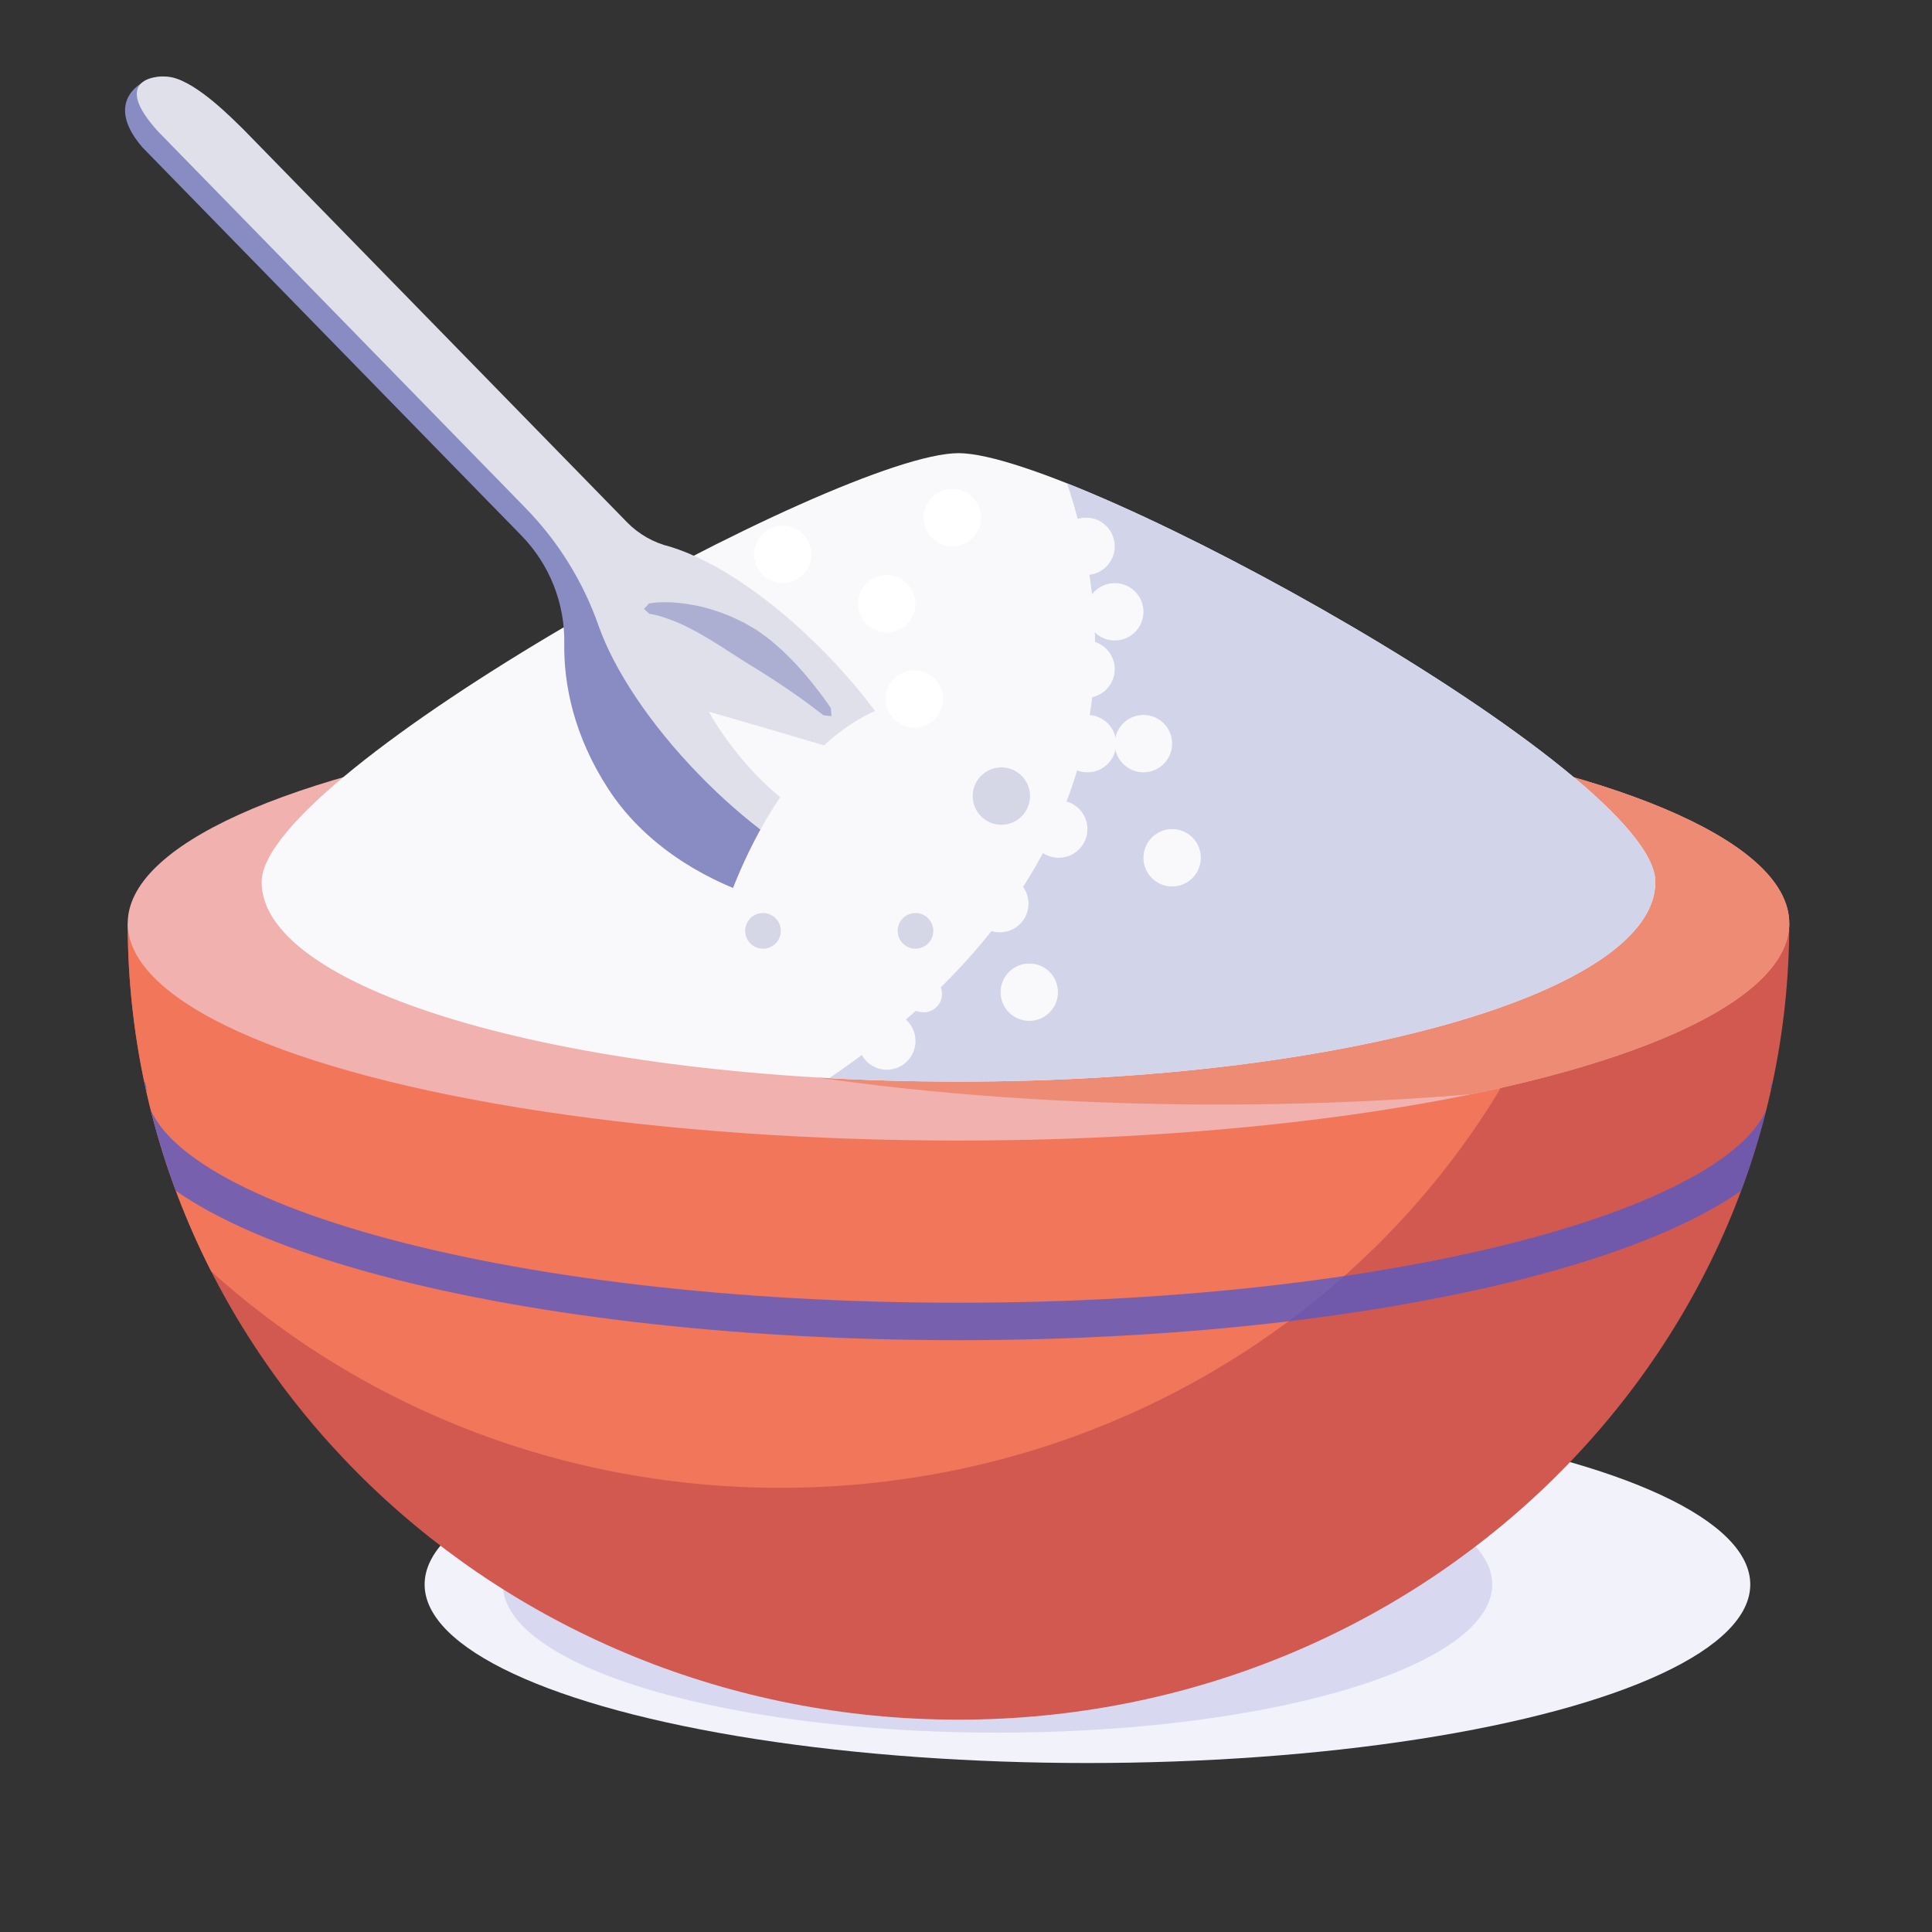 <?xml version="1.0" encoding="UTF-8" standalone="no"?>
<!DOCTYPE svg PUBLIC "-//W3C//DTD SVG 1.1//EN" "http://www.w3.org/Graphics/SVG/1.1/DTD/svg11.dtd">
<svg width="100%" height="100%" viewBox="0 0 65 65" version="1.1" xmlns="http://www.w3.org/2000/svg" xmlns:xlink="http://www.w3.org/1999/xlink" xml:space="preserve" xmlns:serif="http://www.serif.com/" style="fill-rule:evenodd;clip-rule:evenodd;stroke-linecap:round;stroke-linejoin:round;stroke-miterlimit:1;">
    <rect x="0" y="0" width="65" height="65" fill="#333333" stroke="none"/>
    <rect id="Salt-bowl" x="0.247" y="0.82" width="64" height="64" style="fill:none;"/>
    <ellipse cx="36.586" cy="53.308" rx="22.3" ry="6.007" style="fill:#f2f2fa;"/>
    <ellipse cx="33.562" cy="53.308" rx="16.643" ry="4.985" style="fill:#d8d8f0;"/>
    <path d="M60.198,31.062C60.198,45.85 47.673,57.856 32.247,57.856C16.821,57.856 4.297,45.85 4.297,31.062L60.198,31.062Z" style="fill:#d25950;"/>
    <clipPath id="_clip1">
        <path d="M60.198,31.062C60.198,45.85 47.673,57.856 32.247,57.856C16.821,57.856 4.297,45.85 4.297,31.062L60.198,31.062Z"/>
    </clipPath>
    <g clip-path="url(#_clip1)">
        <path d="M54.204,23.262C54.204,38.05 41.68,50.056 26.254,50.056C10.828,50.056 -1.697,38.05 -1.697,23.262L54.204,23.262Z" style="fill:#f1765a;"/>
        <path d="M60.198,36.659C60.198,40.964 47.673,44.459 32.247,44.459C16.821,44.459 4.297,40.964 4.297,36.659" style="fill:none;stroke:#4f59c9;stroke-opacity:0.75;stroke-width:1.26px;"/>
    </g>
    <ellipse cx="32.247" cy="31.062" rx="27.95" ry="7.311" style="fill:#f1b1af;"/>
    <clipPath id="_clip2">
        <ellipse cx="32.247" cy="31.062" rx="27.95" ry="7.311"/>
    </clipPath>
    <g clip-path="url(#_clip2)">
        <ellipse cx="40.995" cy="29.85" rx="27.95" ry="7.311" style="fill:#ee8b74;"/>
    </g>
    <path d="M32.247,15.246C36.245,15.246 55.692,25.967 55.692,29.674C55.692,33.38 45.187,36.389 32.247,36.389C19.308,36.389 8.802,33.38 8.802,29.674C8.802,25.967 28.25,15.246 32.247,15.246Z" style="fill:#f9f9fb;"/>
    <clipPath id="_clip3">
        <path d="M32.247,15.246C36.245,15.246 55.692,25.967 55.692,29.674C55.692,33.38 45.187,36.389 32.247,36.389C19.308,36.389 8.802,33.38 8.802,29.674C8.802,25.967 28.25,15.246 32.247,15.246Z"/>
    </clipPath>
    <g clip-path="url(#_clip3)">
        <path d="M21.54,39.619C21.54,39.619 42.677,32.098 35.268,14.59L62.546,22.645L59.795,42.699L21.54,39.619Z" style="fill:#d2d4ea;"/>
    </g>
    <g>
        <path d="M18.984,21.651C19.008,20.296 18.489,18.988 17.542,18.018C13.716,14.097 4.796,4.962 4.796,4.962C3.333,3.274 4.993,2.513 5.518,2.574C6.478,2.684 7.635,4.315 7.945,4.609L21.267,18.252C22.837,18.588 25.004,20.588 26.975,22.608C29.961,25.665 32.951,29.149 30.244,30.355C28.084,31.317 22.8,30.134 20.471,26.552C19.303,24.756 18.965,23.028 18.984,21.651Z" style="fill:#898cc2;"/>
        <path d="M20.135,21.043C19.615,19.562 18.777,18.214 17.681,17.091C13.623,12.929 5.326,4.432 5.326,4.432C3.687,2.641 5.275,2.499 5.762,2.597C6.653,2.775 7.884,4.06 8.192,4.356C8.192,4.356 18.545,14.958 21.095,17.57C21.49,17.974 21.992,18.259 22.542,18.392C24.058,18.852 25.984,20.146 27.771,21.976C30.757,25.034 32.235,28.44 31.07,29.577C29.906,30.714 26.536,29.155 23.551,26.097C21.86,24.366 20.653,22.522 20.135,21.043Z" style="fill:#e0e0eb;"/>
    </g>
    <path d="M24.306,30.886C24.306,30.886 26.341,23.868 31.12,23.484C35.899,23.101 32.282,32.189 32.282,32.189L24.306,30.886Z" style="fill:#f9f9fb;"/>
    <path d="M23.849,23.944C23.849,23.944 25.274,26.638 27.828,27.831L30.059,25.817C30.059,25.817 29.413,25.545 23.849,23.944Z" style="fill:#f9f9fb;"/>
    <g>
        <circle cx="35.62" cy="27.894" r="0.965" style="fill:#f9f9fb;"/>
        <circle cx="38.47" cy="25.019" r="0.965" style="fill:#f9f9fb;"/>
        <circle cx="37.505" cy="20.583" r="0.965" style="fill:#f9f9fb;"/>
        <circle cx="36.539" cy="18.38" r="0.965" style="fill:#f9f9fb;"/>
        <circle cx="36.586" cy="25.019" r="0.965" style="fill:#f9f9fb;"/>
        <circle cx="36.539" cy="22.513" r="0.965" style="fill:#f9f9fb;"/>
        <circle cx="39.435" cy="28.859" r="0.965" style="fill:#f9f9fb;"/>
        <circle cx="33.638" cy="30.402" r="0.965" style="fill:#f9f9fb;"/>
        <circle cx="30.801" cy="31.318" r="0.6" style="fill:#d6d7e6;"/>
        <circle cx="25.67" cy="31.318" r="0.6" style="fill:#d6d7e6;"/>
        <circle cx="33.69" cy="26.783" r="0.965" style="fill:#d6d7e6;"/>
        <circle cx="34.629" cy="33.381" r="0.965" style="fill:#f9f9fb;"/>
        <circle cx="29.836" cy="20.311" r="0.965" style="fill:#fff;"/>
        <circle cx="32.039" cy="17.415" r="0.965" style="fill:#fff;"/>
        <circle cx="26.333" cy="18.651" r="0.965" style="fill:#fff;"/>
        <circle cx="30.763" cy="23.517" r="0.965" style="fill:#fff;"/>
        <circle cx="29.836" cy="35.024" r="0.965" style="fill:#f9f9fb;"/>
        <circle cx="31.074" cy="33.439" r="0.619" style="fill:#f9f9fb;"/>
    </g>
    <path d="M22.515,20.262L22.519,20.263L22.586,20.264L22.59,20.265L22.617,20.266L22.661,20.269L22.665,20.27L22.738,20.275L22.743,20.276L22.819,20.282L22.824,20.283L22.903,20.292L22.908,20.293L22.991,20.302L22.996,20.304L23.082,20.315L23.087,20.316L23.176,20.329L23.181,20.331L23.273,20.346L23.278,20.348L23.373,20.364L23.378,20.366L23.476,20.385L23.482,20.387L23.576,20.407L23.583,20.408L23.589,20.41L23.692,20.436L23.697,20.438L23.803,20.466L23.809,20.469L23.918,20.499L23.924,20.502L24.035,20.535L24.042,20.538L24.081,20.55L24.155,20.575L24.162,20.578L24.277,20.619L24.284,20.622L24.402,20.666L24.409,20.669L24.53,20.716L24.537,20.72L24.573,20.734L24.659,20.772L24.666,20.776L24.79,20.833L24.797,20.836L24.923,20.897L24.93,20.901L25.032,20.951L25.059,20.965L25.066,20.969L25.194,21.042L25.201,21.046L25.331,21.122L25.338,21.126L25.451,21.194L25.47,21.207L25.477,21.211L25.607,21.303L25.613,21.307L25.745,21.403L25.751,21.407L25.868,21.495L25.884,21.508L25.89,21.512L26.021,21.622L26.027,21.627L26.159,21.742L26.165,21.746L26.298,21.865L26.304,21.87L26.314,21.879L26.436,21.997L26.441,22.001L26.574,22.134L26.579,22.138L26.714,22.276L26.718,22.28L26.745,22.308L26.852,22.425L26.856,22.428L26.99,22.579L26.994,22.583L27.13,22.738L27.133,22.742L27.138,22.748L27.267,22.905L27.27,22.908L27.404,23.078L27.407,23.08L27.542,23.255L27.545,23.258L27.681,23.438L27.683,23.44L27.729,23.503L27.818,23.628L27.82,23.63L27.954,23.824L27.973,24.096L27.703,24.063L27.515,23.919L27.517,23.921L27.395,23.829L27.333,23.781L27.335,23.784L27.155,23.648L27.157,23.65L26.979,23.52L26.982,23.523L26.806,23.397L26.809,23.4L26.642,23.284L26.635,23.28L26.639,23.283L26.47,23.165L26.474,23.168L26.307,23.055L26.311,23.058L26.179,22.971L26.147,22.949L26.152,22.953L25.992,22.846L25.996,22.85L25.838,22.748L25.844,22.752L25.7,22.662L25.688,22.654L25.694,22.658L25.543,22.561L25.549,22.565L25.401,22.472L25.407,22.476L25.26,22.388L25.267,22.392L25.249,22.382L25.126,22.302L25.133,22.307L24.995,22.22L25.002,22.225L24.866,22.142L24.873,22.146L24.853,22.134L24.744,22.061L24.751,22.066L24.624,21.983L24.631,21.987L24.506,21.909L24.513,21.913L24.487,21.897L24.393,21.835L24.4,21.839L24.282,21.763L24.289,21.767L24.173,21.695L24.18,21.698L24.099,21.649L24.066,21.629L24.073,21.632L23.963,21.564L23.969,21.567L23.861,21.502L23.868,21.505L23.762,21.444L23.768,21.447L23.7,21.408L23.664,21.388L23.671,21.39L23.57,21.333L23.576,21.335L23.477,21.281L23.483,21.284L23.387,21.232L23.393,21.235L23.298,21.186L23.304,21.189L23.297,21.185L23.213,21.141L23.218,21.143L23.129,21.098L23.135,21.1L23.048,21.058L23.053,21.06L22.969,21.021L22.974,21.022L22.892,20.985L22.897,20.987L22.817,20.953L22.822,20.954L22.745,20.922L22.75,20.923L22.675,20.894L22.68,20.895L22.608,20.868L22.612,20.869L22.543,20.844L22.547,20.844L22.505,20.83L22.48,20.821L22.484,20.822L22.421,20.8L22.425,20.8L22.364,20.78L22.368,20.78L22.31,20.762L22.313,20.763L22.258,20.746L22.262,20.746L22.209,20.731L22.213,20.732L22.163,20.719L22.168,20.719L22.079,20.697L22.085,20.697L22.008,20.68L22.014,20.68L21.95,20.668L21.955,20.668L21.905,20.66L21.909,20.66L21.873,20.655L21.878,20.655L21.876,20.654L21.849,20.651L21.667,20.486L21.833,20.305L21.859,20.299L21.862,20.299L21.867,20.298L21.903,20.292L21.908,20.292L21.958,20.285L21.963,20.285L22.028,20.277L22.033,20.277L22.111,20.27L22.117,20.27L22.209,20.264L22.213,20.265L22.264,20.262L22.268,20.263L22.322,20.261L22.325,20.261L22.383,20.26L22.386,20.261L22.447,20.261L22.451,20.261L22.515,20.262Z" style="fill:#acaed2;"/>
</svg>
